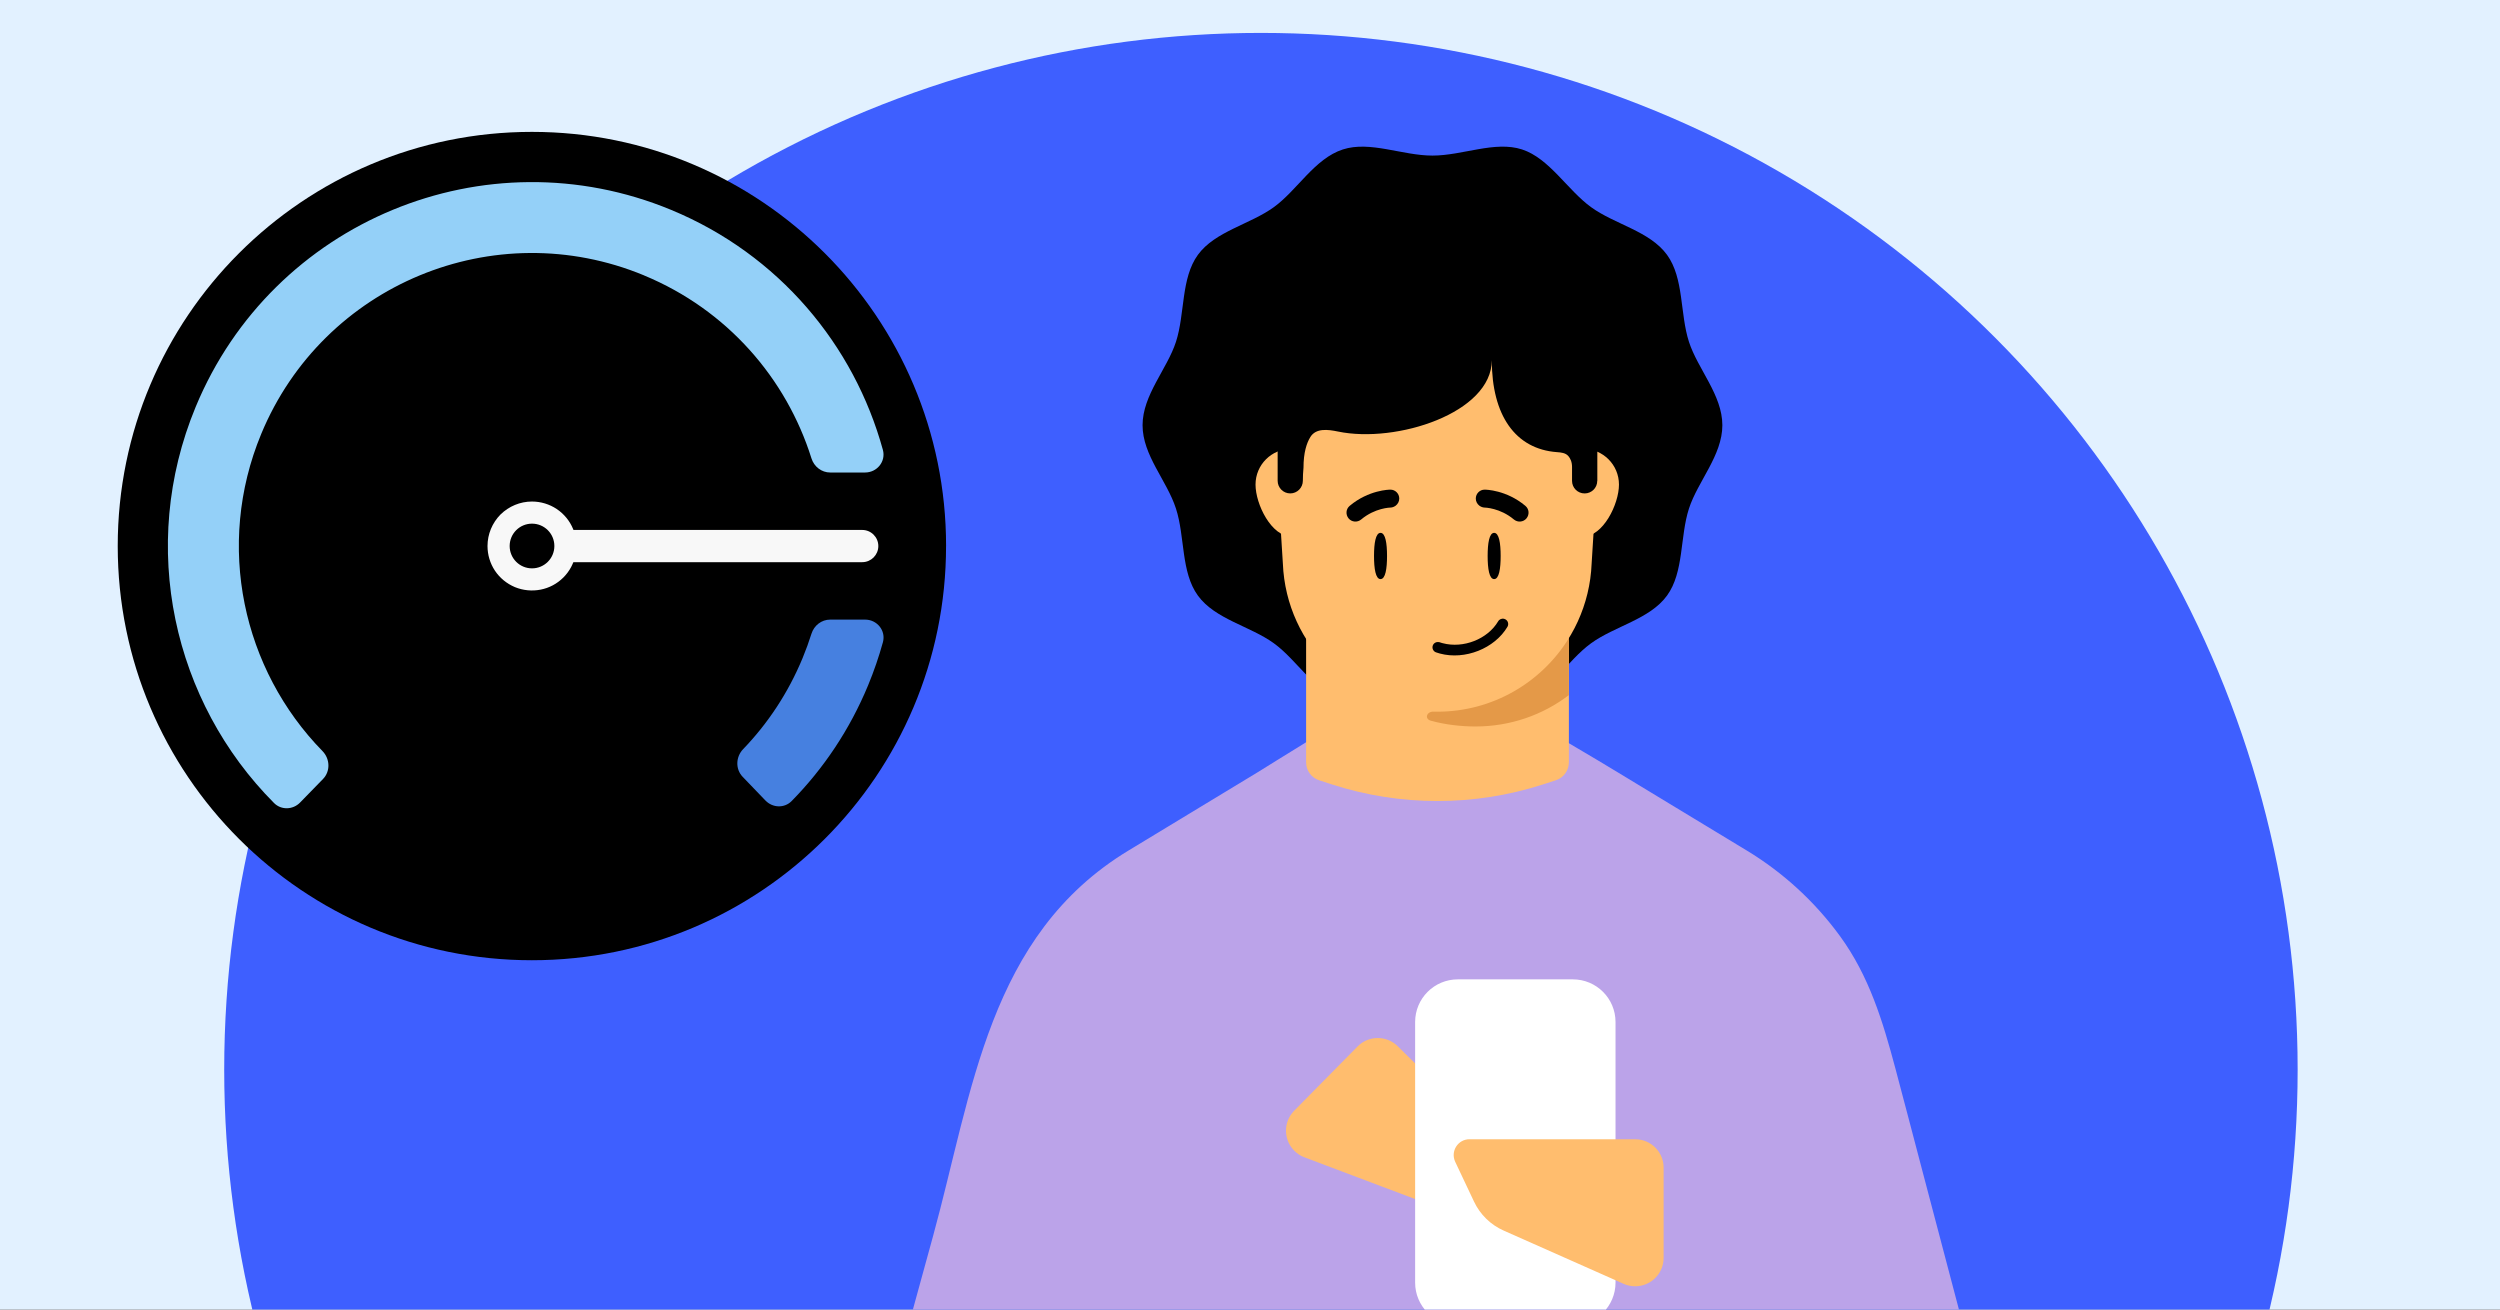 <svg viewBox="0 0 945 495" xmlns="http://www.w3.org/2000/svg" xmlns:xlink="http://www.w3.org/1999/xlink"><rect x="0" y="0" width="945" height="495" fill="#333333" stroke="none"/><clipPath id="clippath"><path d="M0 0H945V495H0Z"/></clipPath><g clip-path="url(#clippath)"><path d="M0 0H958.81V508.58H0Z" fill="#e2f1ff"/><circle cx="476.63" cy="404.32" fill="#3e5fff" r="391.88"/><path d="m357.61 206.41c0 86.46-70.09 156.56-156.56 156.56S44.5 292.87 44.5 206.41 114.59 49.85 201.06 49.85s156.56 70.09 156.56 156.56Z"/><path d="m289.36 302.61c2.7 2.81 7.16 2.96 9.89.18 12.02-12.23 21.93-26.93 28.9-43.75 2.22-5.37 4.08-10.8 5.59-16.27 1.21-4.38-2.2-8.56-6.74-8.56h-13.19c-3.26 0-6.09 2.21-7.07 5.32-.98 3.1-2.1 6.18-3.37 9.25-5.45 13.16-13.15 24.72-22.47 34.4-2.8 2.91-2.97 7.54-.18 10.45l8.63 8.98Z" fill="#4680e0"/><path d="m243.44 104.09c-56.51-23.41-121.29 3.43-144.7 59.94-17.5 42.25-6.91 89.14 23.17 119.89 2.85 2.92 3.04 7.61.19 10.54l-8.68 8.91c-2.69 2.76-7.11 2.91-9.83.18-38.01-38.17-51.53-96.89-29.62-149.76 29.07-70.19 109.54-103.52 179.73-74.45 40.81 16.9 69.16 51.18 80.03 90.71 1.2 4.38-2.2 8.56-6.74 8.56h-13.18c-3.26 0-6.09-2.21-7.07-5.32-9.48-30.19-31.77-56.12-63.29-69.18Z" fill="#94d0f8"/><path d="m195.75 206.41c0-3.36 2.73-6.09 6.09-6.09h124.08c3.36 0 6.09 2.73 6.09 6.09s-2.73 6.09-6.09 6.09h-124.08c-3.36 0-6.09-2.73-6.09-6.09Z" fill="#f8f8f8" fill-rule="evenodd"/><path d="m201.08 189.58c3.31 0 6.59.98 9.35 2.82 2.76 1.84 4.93 4.48 6.19 7.54 1.29 3.07 1.62 6.44.95 9.72-.67 3.28-2.24 6.26-4.6 8.62-2.36 2.36-5.33 3.96-8.61 4.6-3.25.64-6.65.31-9.72-.95-3.06-1.29-5.7-3.43-7.54-6.19-1.84-2.76-2.82-6.01-2.82-9.35 0-4.45 1.78-8.74 4.9-11.9 3.19-3.13 7.45-4.91 11.89-4.91Z" fill="#f8f8f8"/><path d="m192.65 206.39c0-4.67 3.78-8.45 8.45-8.45s8.45 3.78 8.45 8.45-3.78 8.45-8.45 8.45-8.45-3.78-8.45-8.45Z"/><path d="m651.05 160.73c0 11.41-9.28 21.21-12.62 31.5-3.46 10.67-1.84 24.03-8.3 32.91-6.53 8.97-19.78 11.52-28.75 18.05-8.88 6.46-15.37 18.32-26.04 21.78s-22.46-2.32-33.87-2.32-23.58 5.67-33.87 2.32c-10.67-3.46-17.16-15.32-26.04-21.78-8.97-6.53-22.22-9.08-28.75-18.05-6.46-8.88-4.84-22.24-8.3-32.91s-12.62-20.1-12.62-31.5 9.28-21.21 12.62-31.5c3.46-10.67 1.84-24.03 8.3-32.91s19.78-11.52 28.75-18.05c8.88-6.46 15.37-18.32 26.04-21.78 10.29-3.34 22.46 2.32 33.87 2.32s23.58-5.67 33.87-2.32 17.16 15.32 26.04 21.78c8.97 6.53 22.22 9.08 28.75 18.05 6.46 8.88 4.84 22.24 8.3 32.91 3.34 10.29 12.62 20.1 12.62 31.5Z"/><path d="m748.8 526.55c-47.99 50.37-128.01 2.85-203.06 2.85s-162.31 53.68-210.46 1.27c5.81-21.16 11.62-42.32 17.43-63.48 14.96-54.48 20.9-113.61 73.86-145.69 0 0 26.78-16.23 26.78-16.23l22.22-13.46c2.03-1.24 10-6.26 19.79-12.26 9.95-6.08 21.78-13.19 31.13-18.34 7.64-4.2 13.63-7.11 15.61-7.11s8.08 2.86 15.95 7.02c5.25 2.77 11.27 6.11 17.33 9.56.56.32 1.11.64 1.67.96 3.98 2.27 7.96 4.58 11.73 6.78 11.1 6.49 20.35 12.08 22.5 13.39l19.37 11.74s29.63 17.95 29.63 17.95c13.73 8.31 25.75 19.34 35.21 32.31 11.03 15.12 16.2 32.18 20.95 50 3.4 12.73 6.71 25.47 10.07 38.21 6.52 24.75 13.05 49.5 19.57 74.25.9 3.43 1.81 6.86 2.71 10.29Z" fill="#bba3e9"/><path d="m528.31 395.45c-4.2-4.14-11-4.09-15.15.11l-23.98 24.32c-4.14 4.2-4.1 11 .11 15.15 1.07 1.05 2.33 1.9 3.7 2.4l46.43 17.51c5.07 1.94 10.67 1.95 15.75.09l15.62-5.71c4.1-1.52 5.27-6.78 2.13-9.88l-44.61-43.99h0Z" fill="#ffbd6e"/><path d="m594.54 370.2h-43.49c-8.89 0-16.13 7.19-16.13 16.13v98.5c0 8.89 7.24 16.13 16.13 16.13h43.49c8.89 0 16.13-7.24 16.13-16.13v-98.5c0-8.93-7.23-16.13-16.13-16.13Z" fill="#ffffff"/><g fill="#ffbd6e"><path d="m618.14 430.63h-62.65c-4.41 0-7.28 4.57-5.42 8.53l7.11 15.04c2.3 4.89 6.31 8.81 11.28 10.99l45.35 20.13c1.33.61 2.83.89 4.33.89 5.9 0 10.71-4.81 10.71-10.71v-34.15c0-5.9-4.81-10.71-10.71-10.71h0Z"/><path d="m593.03 288.15c0 3.1-1.98 5.84-4.92 6.79l-4.98 1.61c-25.87 8.32-53.7 8.32-79.55 0l-4.95-1.61c-2.94-.95-4.92-3.68-4.92-6.75v-109.52h99.33v109.49Z"/><path d="m501.6 183.17c0-7.48-6.05-13.51-13.5-13.51s-13.51 6.02-13.51 13.51 6.05 19.64 13.51 19.64 13.5-12.2 13.5-19.64Z"/><path d="m611.97 183.17c0-7.48-6.05-13.51-13.51-13.51s-13.51 6.02-13.51 13.51 6.05 19.64 13.51 19.64 13.51-12.2 13.51-19.64Z"/><path d="m543.27 269.02c-31.35 0-57.1-24.75-58.35-56.04l-1.98-31.69c-1.38-34.28 26.05-62.83 60.34-62.83s61.71 28.55 60.34 62.83l-1.98 31.69c-1.25 31.29-27.01 56.04-58.36 56.04h-.01Z"/></g><path d="m540.83 272.42c-2.47-.69-1.56-3.48 1-3.42.48.01.96.02 1.44.02h.01c20.98 0 39.45-11.08 49.76-27.79v21.52c-9.81 7.48-22.06 11.86-35.31 11.86-5.27 0-11.28-.63-16.89-2.19Z" fill="#e49948"/><path d="m524.3 210.16c0 4.83-.61 8.74-2.46 8.74s-2.46-3.91-2.46-8.74.61-8.74 2.46-8.74 2.46 3.91 2.46 8.74Z"/><path d="m567.25 210.16c0 4.83-.61 8.74-2.46 8.74s-2.46-3.91-2.46-8.74.61-8.74 2.46-8.74 2.46 3.91 2.46 8.74Z"/><path d="m527.59 191.13c.82-.64 1.34-1.62 1.33-2.72-.02-1.83-1.52-3.34-3.37-3.33-.36 0-8.18.1-15.36 6.12-1.44 1.19-1.62 3.29-.43 4.75 1.19 1.43 3.31 1.61 4.75.42 5.25-4.41 11.01-4.51 11.09-4.51.74-.01 1.42-.32 1.99-.73Z"/><path d="m559.18 191.13c-.82-.64-1.34-1.62-1.33-2.72.02-1.83 1.52-3.34 3.37-3.33.36 0 8.18.1 15.36 6.12 1.44 1.19 1.62 3.29.43 4.75-1.19 1.43-3.31 1.61-4.75.42-5.25-4.41-11.01-4.51-11.09-4.51-.74-.01-1.42-.32-1.99-.73Z"/><path d="m544.17 242.77c-1.15-.31-2.23.25-2.58 1.25-.37 1.04.19 2.21 1.23 2.57.48.17.98.32 1.47.45 9.48 2.54 20.67-1.91 25.53-10.12.27-.47.34-1.01.21-1.54-.13-.53-.46-.96-.94-1.25-.15-.1-.32-.16-.51-.21-.88-.24-1.82.15-2.28.94-3.96 6.72-13.16 10.35-20.98 8.26-.39-.11-.79-.21-1.17-.37v.02s.02 0 .02 0Z"/><path d="m603.79 181.77v-26.58h-.05c0-33.32-27.04-60.37-60.39-60.37s-60.4 27.05-60.4 60.37v26.54c0 2.62 2.12 4.78 4.76 4.78s4.77-2.17 4.77-4.78c0-1.61.08-3.26.24-4.91 0-5.74 1.19-9.37 2.61-11.65 2.1-3.38 6.53-2.86 10.42-2.05 22.06 4.59 58.15-7.04 58.15-26.97 0 20.8 8.87 33.61 24.65 34.76 1.55.11 3.21.28 4.24 1.44.75.85 1.44 2.17 1.44 4.16v5.26c0 2.63 2.13 4.75 4.76 4.75s4.77-2.12 4.77-4.75Z"/></g></svg>